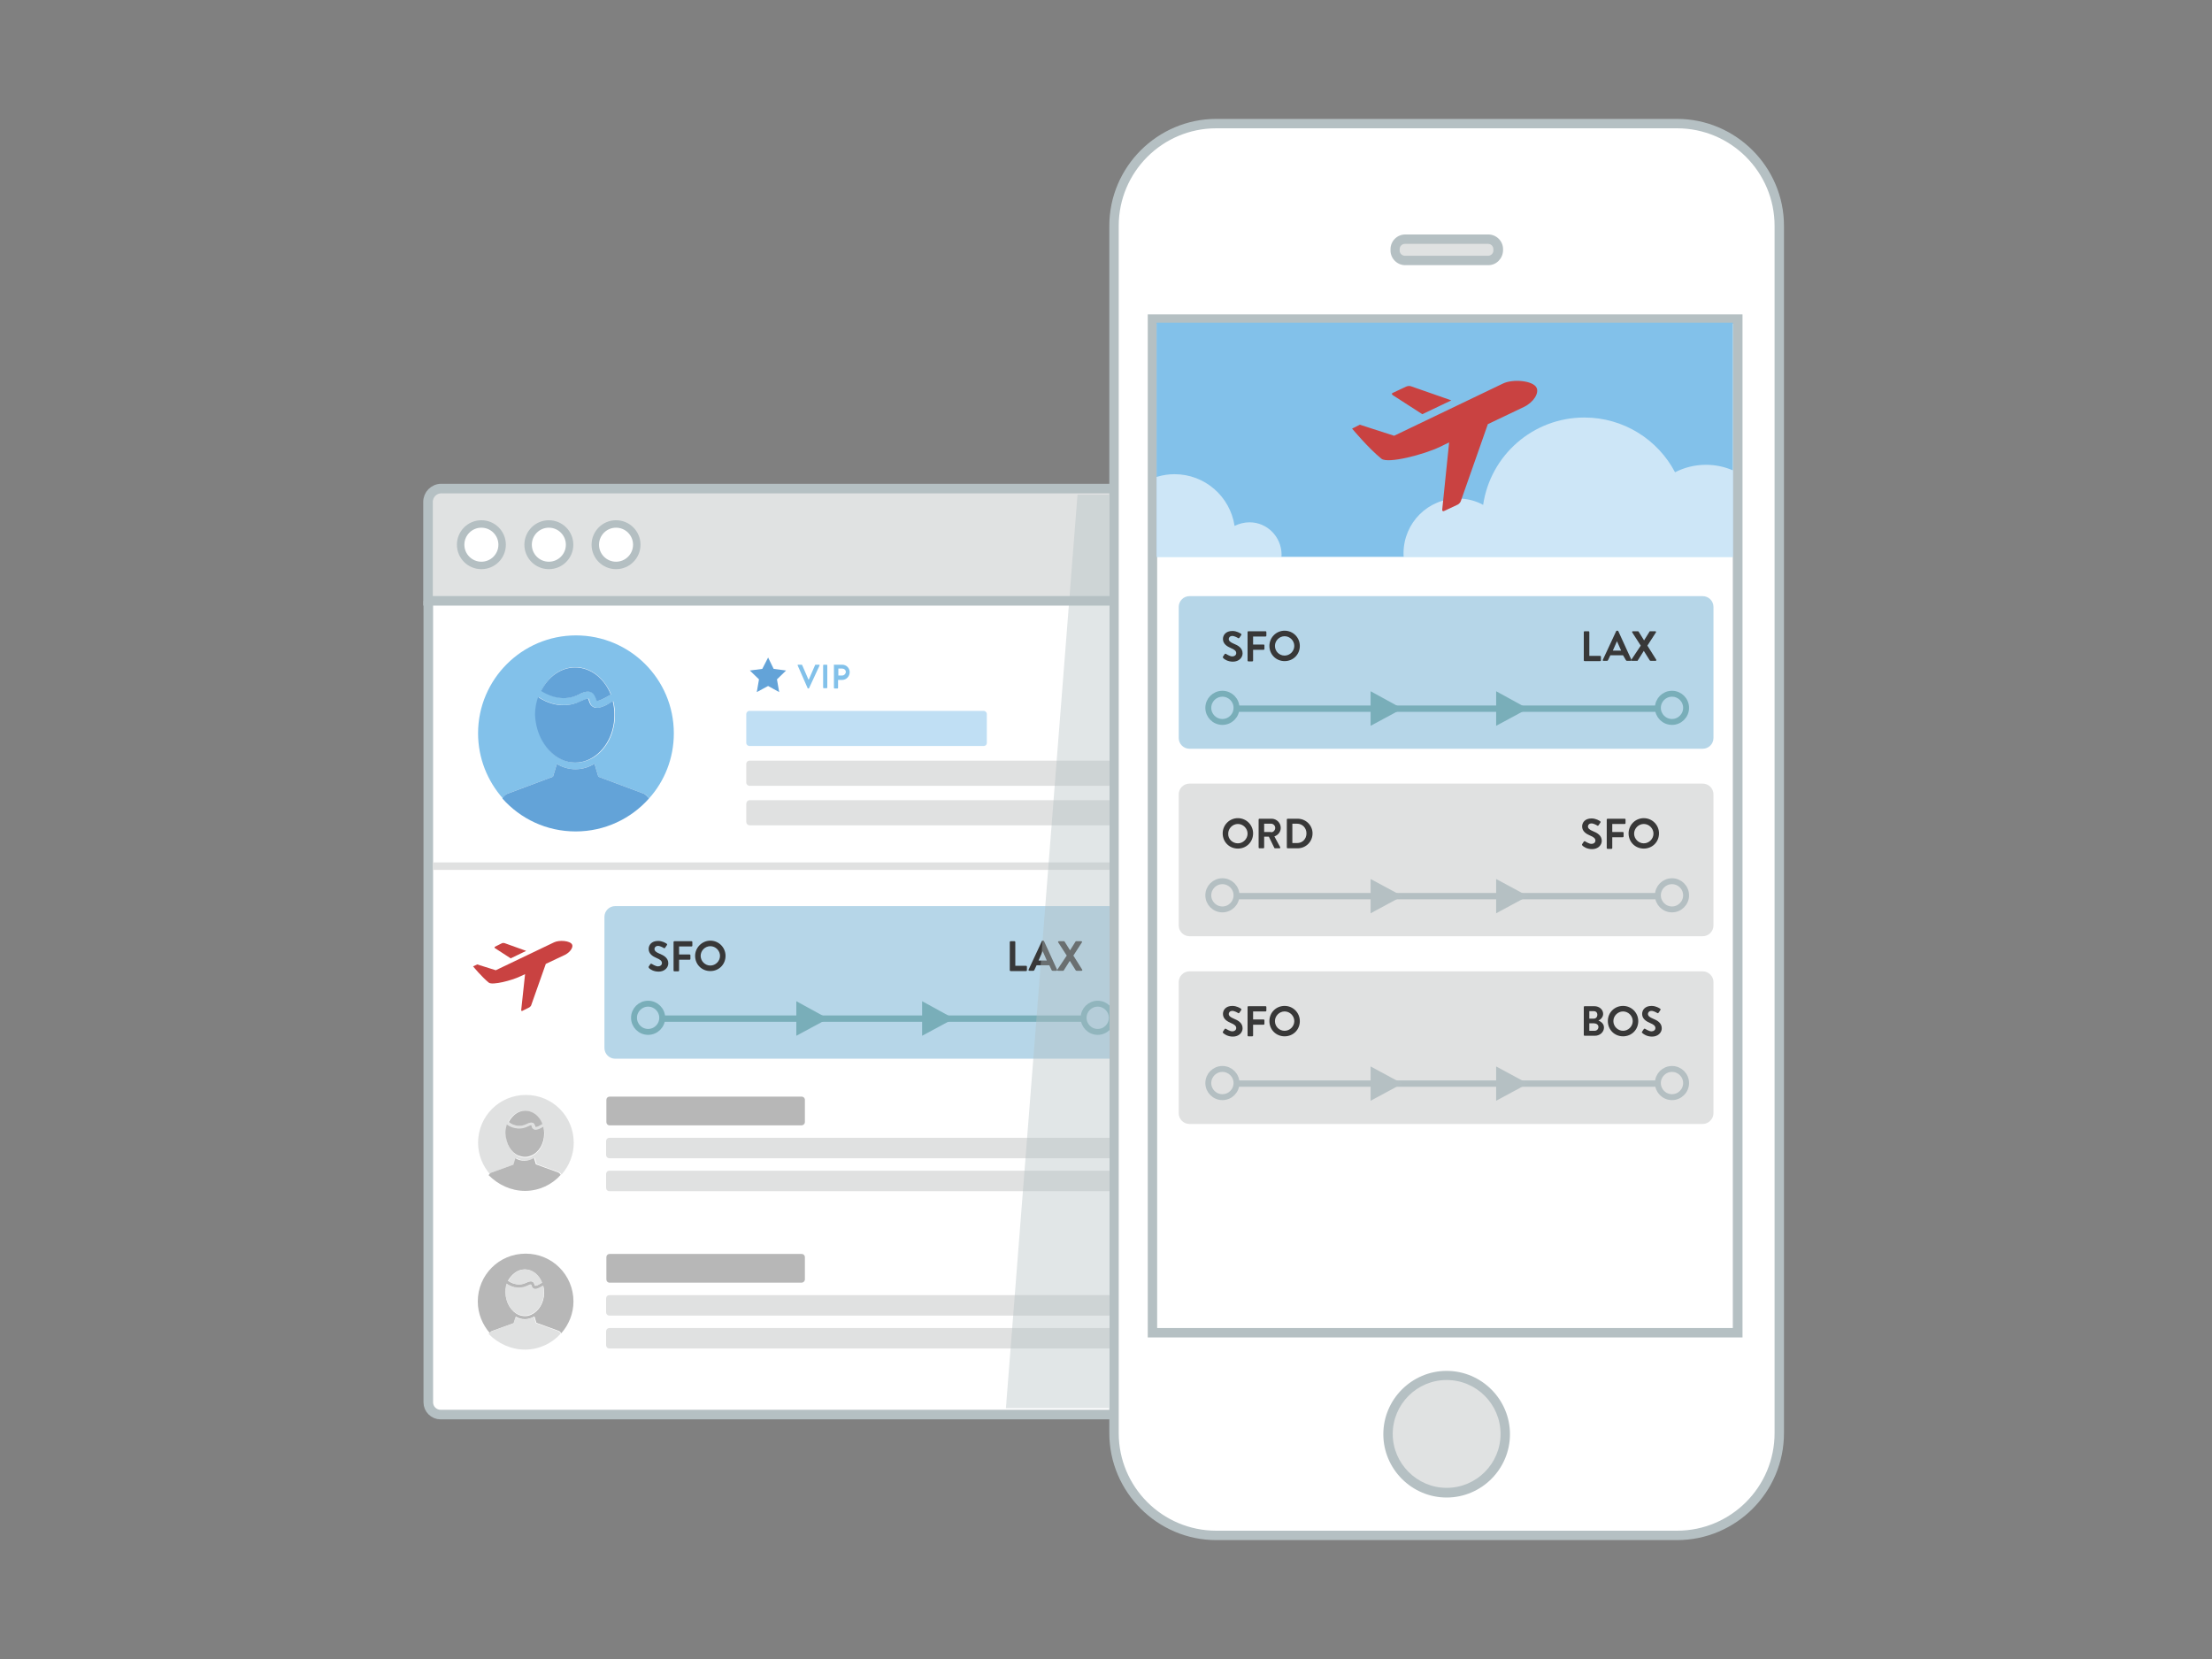 <?xml version="1.0" encoding="utf-8"?>
<!-- Generator: Adobe Illustrator 18.1.1, SVG Export Plug-In . SVG Version: 6.00 Build 0)  -->
<svg version="1.0" id="Layer_1" xmlns="http://www.w3.org/2000/svg" xmlns:xlink="http://www.w3.org/1999/xlink" x="0px" y="0px"
	 viewBox="0 0 800 600" enable-background="new 0 0 800 600" xml:space="preserve">
<rect x="0" y="0" width="800" height="600" fill="#808080" stroke="none"/>
<g>
	<g>
		<g>
			<line fill="none" stroke="#B5C0C3" stroke-width="5.1" stroke-miterlimit="10" x1="280.1" y1="238" x2="283.5" y2="240.6"/>
			
				<line fill="none" stroke="#B5C0C3" stroke-width="5.1" stroke-miterlimit="10" stroke-dasharray="8.608,6.886" x1="288.9" y1="244.9" x2="346.9" y2="290.9"/>
			<line fill="none" stroke="#B5C0C3" stroke-width="5.1" stroke-miterlimit="10" x1="349.6" y1="293" x2="352.9" y2="295.7"/>
		</g>
	</g>
	<g>
		<g>
			<path fill="#FFFFFF" stroke="#B5C0C3" stroke-width="3.464" stroke-miterlimit="10" d="M583,217.3v289.9c0,2.4-2,4.4-4.4,4.4
				H159.3c-2.4,0-4.4-2-4.4-4.4V217.3"/>
			<path fill="#E0E2E2" stroke="#B5C0C3" stroke-width="3.464" stroke-miterlimit="10" d="M583,217.3H154.8v-35.8
				c0-2.6,2.1-4.8,4.8-4.8h418.6c2.6,0,4.8,2.1,4.8,4.8L583,217.3L583,217.3z"/>
			<g>
				
					<ellipse fill="#FFFFFF" stroke="#B4BFC2" stroke-width="2.696" stroke-miterlimit="10" cx="174.1" cy="197" rx="7.5" ry="7.5"/>
				
					<ellipse fill="#FFFFFF" stroke="#B4BFC2" stroke-width="2.696" stroke-miterlimit="10" cx="198.5" cy="197" rx="7.5" ry="7.5"/>
				
					<ellipse fill="#FFFFFF" stroke="#B4BFC2" stroke-width="2.696" stroke-miterlimit="10" cx="222.8" cy="197" rx="7.5" ry="7.5"/>
			</g>
			<g>
				<path fill="#B7B7B7" d="M289.9,407h-69.4c-0.7,0-1.2-0.5-1.2-1.2v-8c0-0.7,0.5-1.2,1.2-1.2h69.4c0.7,0,1.2,0.5,1.2,1.2v8
					C291.1,406.5,290.5,407,289.9,407z"/>
				<path fill="#E0E1E1" d="M559.2,418.9H220.4c-0.7,0-1.2-0.5-1.2-1.2v-5c0-0.7,0.5-1.2,1.2-1.2h338.8c0.7,0,1.2,0.5,1.2,1.2v5
					C560.4,418.4,559.9,418.9,559.2,418.9z"/>
				<path fill="#E0E1E1" d="M559.2,430.8H220.4c-0.7,0-1.2-0.5-1.2-1.2v-5c0-0.7,0.5-1.2,1.2-1.2h338.8c0.7,0,1.2,0.5,1.2,1.2v5
					C560.4,430.3,559.9,430.8,559.2,430.8z"/>
				<g>
					<path fill="#E0E1E1" d="M178,424l8-2.9l0.7-2.3c1,0.6,2.1,0.9,3.3,0.9s2.3-0.4,3.4-1l0.7,2.3l8,2.9c0,0,0.5,0.1,1,0.9
						c2.7-3.1,4.4-7.1,4.4-11.5c0-9.6-7.7-17.3-17.3-17.3s-17.3,7.7-17.3,17.3c0,4.4,1.7,8.4,4.4,11.5C177.5,424.1,178,424,178,424z
						 M189.9,401.7c2.8,0,5.1,2,6.2,4.8c-2,1.3-2.5,1.1-2.5,1.1c-0.1-0.1-0.1-0.2-0.2-0.4c-0.1-0.4-0.3-0.9-0.8-1.1
						c-0.5-0.2-1.2-0.1-2.2,0.4c-3.2,1.5-5.9-0.2-6.6-0.7C185.1,403.3,187.3,401.7,189.9,401.7z M183.4,407c1.1,0.8,4.1,2.3,7.6,0.7
						c0.7-0.3,1-0.4,1.1-0.4c0.1,0,0.1,0,0.1,0c0.1,0.1,0.1,0.2,0.2,0.4c0.1,0.4,0.3,0.9,0.9,1.1c0.2,0.1,0.3,0.1,0.5,0.1
						c0.7,0,1.5-0.4,2.8-1.1c0.2,0.8,0.3,1.6,0.3,2.4c0,3.7-2,6.8-4.7,8c-0.7,0.3-1.4,0.5-2.2,0.5c-0.8,0-1.7-0.2-2.4-0.5
						c-2.6-1.2-4.6-4.3-4.6-7.9C183,409,183.1,407.9,183.4,407z"/>
					<g>
						<path fill="#B7B7B7" d="M189.9,430.7c5.1,0,9.8-2.3,12.9-5.8c-0.5-0.8-1-0.9-1-0.9l-8-2.9l-0.7-2.3c-1.1,0.6-2.2,1-3.4,1
							s-2.3-0.3-3.3-0.9l-0.7,2.3l-8,2.9c0,0-0.5,0.2-1,0.9C180.2,428.5,184.8,430.7,189.9,430.7z"/>
						<path fill="#B7B7B7" d="M187.5,417.9c0.8,0.3,1.6,0.5,2.4,0.5c0.8,0,1.5-0.2,2.2-0.5c2.8-1.1,4.7-4.3,4.7-8
							c0-0.8-0.1-1.7-0.3-2.4c-1.3,0.8-2.2,1.1-2.8,1.1c-0.2,0-0.3,0-0.5-0.1c-0.6-0.2-0.8-0.8-0.9-1.1c0-0.2-0.1-0.3-0.2-0.4
							c0,0,0,0-0.1,0c-0.2,0-0.5,0.1-1.1,0.4c-3.5,1.7-6.5,0.1-7.6-0.7c-0.3,1-0.5,2-0.5,3.1C183,413.7,184.8,416.8,187.5,417.9z"/>
						<path fill="#B7B7B7" d="M190.5,406.5c1-0.5,1.7-0.6,2.2-0.4c0.5,0.2,0.7,0.8,0.8,1.1c0,0.2,0.1,0.3,0.2,0.4
							c0,0,0.5,0.2,2.5-1.1c-1.1-2.9-3.5-4.8-6.2-4.8c-2.6,0-4.7,1.7-6,4.1C184.6,406.4,187.4,408.1,190.5,406.5z"/>
					</g>
				</g>
			</g>
			<g>
				<g>
					<g>
						<g>
							<path fill="#82C1EA" d="M183.7,287l16.3-6.1l1.4-4.6c2,1.2,4.3,1.9,6.7,1.9c2.5,0,4.9-0.8,6.9-2l1.4,4.7l16.3,6.1
								c0,0,1,0.2,2,1.8c5.6-6.2,9-14.5,9-23.6c0-19.6-15.9-35.4-35.4-35.4s-35.4,15.9-35.4,35.4c0,9,3.4,17.3,9,23.6
								C182.7,287.2,183.7,287,183.7,287z M208.1,241.3c5.6,0,10.5,4,12.9,9.8c-4.1,2.6-5,2.3-5.1,2.3c-0.1-0.1-0.2-0.5-0.3-0.8
								c-0.2-0.8-0.5-1.8-1.7-2.3c-1.1-0.5-2.5-0.2-4.5,0.8c-6.5,3.2-12-0.4-13.5-1.4C198.3,244.7,202.8,241.3,208.1,241.3z
								 M194.8,252.1c2.3,1.6,8.5,4.8,15.6,1.4c1.4-0.7,2-0.8,2.3-0.8c0.2,0,0.2,0,0.2,0c0.1,0.1,0.2,0.5,0.3,0.8
								c0.2,0.8,0.6,1.9,1.8,2.3c0.3,0.1,0.6,0.2,1,0.2c1.3,0,3.1-0.8,5.8-2.4c0.4,1.6,0.6,3.2,0.6,5c0,7.6-4.1,14.1-9.7,16.3
								c-1.4,0.6-2.9,0.9-4.5,0.9c-1.7,0-3.4-0.4-4.9-1.1c-5.4-2.4-9.3-8.7-9.3-16.2C193.8,256.2,194.2,254.1,194.8,252.1z"/>
						</g>
					</g>
					<g>
						<path fill="#63A3D8" d="M208.2,300.7c10.5,0,20-4.6,26.5-11.9c-1.1-1.6-2-1.8-2-1.8l-16.3-6.1l-1.4-4.7c-2.1,1.3-4.4,2-6.9,2
							c-2.4,0-4.7-0.7-6.7-1.9l-1.4,4.6l-16.3,6.1c0,0-1,0.2-2,1.8C188.2,296.1,197.6,300.7,208.2,300.7z"/>
					</g>
					<g>
						<path fill="#63A3D8" d="M203.1,274.7c1.5,0.7,3.2,1.1,4.9,1.1c1.6,0,3.1-0.3,4.5-0.9c5.6-2.3,9.7-8.7,9.7-16.3
							c0-1.7-0.2-3.4-0.6-5c-2.6,1.7-4.4,2.4-5.8,2.4c-0.4,0-0.7-0.1-1-0.2c-1.2-0.5-1.6-1.6-1.8-2.3c-0.1-0.2-0.2-0.7-0.3-0.8
							c0,0,0,0-0.2,0c-0.2,0-0.9,0.1-2.3,0.8c-7.1,3.5-13.2,0.2-15.6-1.4c-0.7,2-1.1,4.1-1.1,6.4
							C193.8,265.9,197.7,272.2,203.1,274.7z"/>
					</g>
					<g>
						<path fill="#63A3D8" d="M209.3,251.2c2.1-1.1,3.5-1.3,4.5-0.8c1.1,0.5,1.4,1.6,1.7,2.3c0.1,0.2,0.2,0.6,0.3,0.8
							c0.1,0,1,0.2,5.1-2.3c-2.3-5.8-7.2-9.8-12.9-9.8c-5.2,0-9.8,3.4-12.3,8.5C197.2,250.8,202.9,254.4,209.3,251.2z"/>
					</g>
				</g>
			</g>
			<g>
				<g>
					<path fill="#B7B7B7" d="M289.9,463.9h-69.4c-0.7,0-1.2-0.5-1.2-1.2v-8c0-0.7,0.5-1.2,1.2-1.2h69.4c0.7,0,1.2,0.5,1.2,1.2v8
						C291.1,463.4,290.5,463.9,289.9,463.9z"/>
					<path fill="#E0E1E1" d="M559.2,475.8H220.4c-0.7,0-1.2-0.5-1.2-1.2v-5c0-0.7,0.5-1.2,1.2-1.2h338.8c0.7,0,1.2,0.5,1.2,1.2v5
						C560.4,475.2,559.9,475.8,559.2,475.8z"/>
					<path fill="#E0E1E1" d="M559.2,487.7H220.4c-0.7,0-1.2-0.5-1.2-1.2v-5c0-0.7,0.5-1.2,1.2-1.2h338.8c0.7,0,1.2,0.5,1.2,1.2v5
						C560.4,487.1,559.9,487.7,559.2,487.7z"/>
				</g>
				<g>
					<g>
						<g>
							<g>
								<path fill="#B7B7B7" d="M177.9,481.4l8-2.9l0.7-2.3c1,0.6,2.1,0.9,3.3,0.9s2.3-0.4,3.4-1l0.7,2.3l8,2.9c0,0,0.5,0.1,1,0.9
									c2.7-3.1,4.4-7.1,4.4-11.5c0-9.6-7.7-17.3-17.3-17.3s-17.3,7.7-17.3,17.3c0,4.4,1.7,8.4,4.4,11.5
									C177.5,481.5,177.9,481.4,177.9,481.4z M189.8,459.1c2.8,0,5.1,2,6.2,4.8c-2,1.3-2.5,1.1-2.5,1.1c-0.1-0.1-0.1-0.2-0.2-0.4
									c-0.1-0.4-0.3-0.9-0.8-1.1c-0.5-0.2-1.2-0.1-2.2,0.4c-3.2,1.5-5.9-0.2-6.6-0.7C185.1,460.8,187.2,459.1,189.8,459.1z
									 M183.3,464.4c1.1,0.8,4.1,2.3,7.6,0.7c0.7-0.3,1-0.4,1.1-0.4c0.1,0,0.1,0,0.1,0c0.1,0.1,0.1,0.2,0.2,0.4
									c0.1,0.4,0.3,0.9,0.9,1.1c0.2,0.1,0.3,0.1,0.5,0.1c0.7,0,1.5-0.4,2.8-1.2c0.2,0.8,0.3,1.6,0.3,2.4c0,3.7-2,6.8-4.7,8
									c-0.7,0.3-1.4,0.5-2.2,0.5c-0.8,0-1.7-0.2-2.4-0.5c-2.6-1.2-4.6-4.3-4.6-7.9C182.9,466.4,183,465.3,183.3,464.4z"/>
							</g>
						</g>
						<g>
							<path fill="#E0E1E1" d="M189.9,488.1c5.1,0,9.8-2.3,12.9-5.8c-0.5-0.8-1-0.9-1-0.9l-8-2.9l-0.7-2.3c-1.1,0.6-2.2,1-3.4,1
								s-2.3-0.3-3.3-0.9l-0.7,2.3l-8,2.9c0,0-0.5,0.2-1,0.9C180.1,485.9,184.8,488.1,189.9,488.1z"/>
						</g>
						<g>
							<path fill="#E0E1E1" d="M187.4,475.3c0.8,0.3,1.6,0.5,2.4,0.5c0.8,0,1.5-0.2,2.2-0.5c2.8-1.1,4.7-4.3,4.7-8
								c0-0.8-0.1-1.7-0.3-2.4c-1.3,0.8-2.2,1.2-2.8,1.2c-0.2,0-0.3,0-0.5-0.1c-0.6-0.2-0.8-0.8-0.9-1.1c0-0.2-0.1-0.3-0.2-0.4
								c0,0,0,0-0.1,0c-0.2,0-0.5,0.1-1.1,0.4c-3.5,1.7-6.5,0.1-7.6-0.7c-0.3,1-0.5,2-0.5,3.1C182.9,471.1,184.8,474.2,187.4,475.3z
								"/>
						</g>
						<g>
							<path fill="#E0E1E1" d="M190.4,463.9c1-0.5,1.7-0.6,2.2-0.4c0.5,0.2,0.7,0.8,0.8,1.1c0,0.2,0.1,0.3,0.2,0.4
								c0,0,0.5,0.2,2.5-1.1c-1.1-2.9-3.5-4.8-6.2-4.8c-2.6,0-4.7,1.7-6,4.1C184.5,463.8,187.3,465.5,190.4,463.9z"/>
						</g>
					</g>
				</g>
			</g>
			<g>
				<g>
					<path fill="#C94241" d="M204.4,345.3l-7,3.3l-5.3,15c-0.1,0.3-0.4,0.5-0.6,0.7l-2.6,1.3c-0.2,0.1-0.4,0-0.4-0.3l1.4-13
						l-1.7,0.8c-3.1,1.5-10.1,3.3-11.4,2.3c-2.6-2.1-5.7-5.9-5.7-5.9s0.6-0.3,1.5-0.7l6.7,2.1l21.1-10.1c1.9-0.9,5.8-0.6,6.5,0.8
						C207.4,342.5,206.3,344.3,204.4,345.3z M179,342.9l5.7,3.7l5.6-2.7l-7.8-2.8c-0.3-0.1-0.7-0.1-0.9,0l-2.6,1.3
						C178.8,342.6,178.8,342.8,179,342.9z"/>
				</g>
				<g>
					<path fill="#B6D6E8" d="M408.1,382.9H222.5c-2.1,0-3.9-1.7-3.9-3.9v-47.4c0-2.1,1.7-3.9,3.9-3.9h185.6c2.1,0,3.9,1.7,3.9,3.9
						V379C412,381.2,410.3,382.9,408.1,382.9z"/>
					<g>
						<path fill="#383838" d="M234.6,349.6l0.6-0.9c0.1-0.2,0.4-0.2,0.5-0.1c0.1,0,1.3,0.9,2.3,0.9c0.8,0,1.4-0.5,1.4-1.2
							c0-0.8-0.7-1.3-1.9-1.8c-1.4-0.6-2.9-1.5-2.9-3.3c0-1.4,1-2.9,3.4-2.9c1.6,0,2.8,0.8,3.1,1c0.2,0.1,0.2,0.4,0.1,0.5l-0.6,0.9
							c-0.1,0.2-0.4,0.3-0.5,0.2c-0.1-0.1-1.3-0.8-2.1-0.8c-0.9,0-1.3,0.6-1.3,1.1c0,0.7,0.6,1.2,1.8,1.7c1.5,0.6,3.2,1.5,3.2,3.5
							c0,1.6-1.4,3-3.5,3c-1.9,0-3.1-0.9-3.4-1.2C234.6,349.9,234.5,349.8,234.6,349.6z"/>
						<path fill="#383838" d="M243.6,340.7c0-0.2,0.1-0.3,0.3-0.3h6.2c0.2,0,0.3,0.1,0.3,0.3v1.3c0,0.2-0.1,0.3-0.3,0.3h-4.5v2.9
							h3.8c0.2,0,0.3,0.1,0.3,0.3v1.3c0,0.2-0.1,0.3-0.3,0.3h-3.8v3.9c0,0.2-0.1,0.3-0.3,0.3h-1.4c-0.2,0-0.3-0.1-0.3-0.3V340.7z"/>
						<path fill="#383838" d="M256.9,340.2c3.1,0,5.5,2.5,5.5,5.5c0,3.1-2.4,5.5-5.5,5.5c-3.1,0-5.5-2.4-5.5-5.5
							C251.4,342.7,253.9,340.2,256.9,340.2z M256.9,349.2c1.9,0,3.5-1.6,3.5-3.5s-1.6-3.5-3.5-3.5c-1.9,0-3.5,1.6-3.5,3.5
							S255,349.2,256.9,349.2z"/>
					</g>
					<g>
						<path fill="#383838" d="M365.2,340.7c0-0.2,0.1-0.3,0.3-0.3h1.4c0.2,0,0.3,0.1,0.3,0.3v8.6h3.9c0.2,0,0.3,0.1,0.3,0.3v1.3
							c0,0.2-0.1,0.3-0.3,0.3h-5.6c-0.2,0-0.3-0.1-0.3-0.3V340.7z"/>
						<path fill="#383838" d="M372,350.7l4.8-10.3c0-0.1,0.1-0.2,0.3-0.2h0.2c0.2,0,0.2,0.1,0.3,0.2l4.7,10.3c0.1,0.2,0,0.4-0.3,0.4
							h-1.3c-0.2,0-0.3-0.1-0.4-0.3l-0.8-1.7h-4.6l-0.8,1.7c-0.1,0.2-0.2,0.3-0.4,0.3h-1.3C372,351.1,371.9,350.9,372,350.7z
							 M378.6,347.4l-1.5-3.4h0l-1.5,3.4H378.6z"/>
						<path fill="#383838" d="M385.8,345.6l-3.1-4.8c-0.1-0.2,0-0.4,0.3-0.4h1.8c0.1,0,0.2,0.1,0.2,0.1l2,3.2h0l2-3.2
							c0-0.1,0.1-0.1,0.2-0.1h1.8c0.3,0,0.4,0.2,0.3,0.4l-3.1,4.8l3.2,5.1c0.1,0.2,0,0.4-0.3,0.4h-1.7c-0.1,0-0.2-0.1-0.3-0.1
							l-2.2-3.5h0l-2.2,3.5c0,0.1-0.1,0.1-0.3,0.1h-1.7c-0.3,0-0.4-0.2-0.3-0.4L385.8,345.6z"/>
					</g>
					<g>
						
							<line fill="none" stroke="#79AEB9" stroke-width="2.287" stroke-miterlimit="10" x1="233.9" y1="368.4" x2="402.1" y2="368.4"/>
						<polygon fill="#79AEB9" points="288,362.1 299.5,368.4 288,374.6 						"/>
						<polygon fill="#79AEB9" points="333.5,362.1 345,368.4 333.5,374.6 						"/>
						<circle fill="#B6D6E7" stroke="#79AEB9" stroke-width="2.14" stroke-miterlimit="10" cx="234.4" cy="368.1" r="5.1"/>
						<circle fill="#B6D6E7" stroke="#79AEB9" stroke-width="2.14" stroke-miterlimit="10" cx="397" cy="368.1" r="5.1"/>
					</g>
				</g>
			</g>
			<rect x="156.6" y="311.9" fill="#E0E1E1" width="424.7" height="2.7"/>
			<g>
				<path fill="#E0E1E1" d="M559.6,264h-53.3c-0.5,0-0.8-0.4-0.8-0.8v-4.3c0-0.5,0.4-0.8,0.8-0.8h53.3c0.5,0,0.8,0.4,0.8,0.8v4.3
					C560.4,263.6,560.1,264,559.6,264z"/>
				<path fill="#E0E1E1" d="M559.6,254.2h-53.3c-0.5,0-0.8-0.4-0.8-0.8v-4.3c0-0.5,0.4-0.8,0.8-0.8h53.3c0.5,0,0.8,0.4,0.8,0.8v4.3
					C560.4,253.8,560.1,254.2,559.6,254.2z"/>
				<path fill="#E0E1E1" d="M559.6,273.6h-53.3c-0.5,0-0.8-0.4-0.8-0.8v-4.3c0-0.5,0.4-0.8,0.8-0.8h53.3c0.5,0,0.8,0.4,0.8,0.8v4.3
					C560.4,273.3,560.1,273.6,559.6,273.6z"/>
			</g>
			<g>
				<path opacity="0.5" fill="#82C1EA" d="M355.8,269.8H271c-0.5,0-1.1-0.5-1.1-1.1v-10.5c0-0.5,0.5-1.1,1.1-1.1h84.8
					c0.5,0,1.1,0.5,1.1,1.1v10.5C356.9,269.3,356.4,269.8,355.8,269.8z"/>
				<path fill="#E0E1E1" d="M448.5,284.2H271c-0.5,0-1.1-0.5-1.1-1.1v-6.9c0-0.5,0.5-1.1,1.1-1.1h177.5c0.5,0,1.1,0.5,1.1,1.1v6.9
					C449.5,283.7,449.1,284.2,448.5,284.2z"/>
				<path fill="#E0E1E1" d="M448.3,298.5H271.2c-0.7,0-1.3-0.5-1.3-1.3v-6.5c0-0.7,0.5-1.3,1.3-1.3h177c0.7,0,1.3,0.5,1.3,1.3v6.5
					C449.5,298,449,298.5,448.3,298.5z"/>
			</g>
			<g>
				<polygon fill="#63A3D8" points="277.8,237.8 279.8,241.9 284.3,242.5 281,245.7 281.8,250.3 277.8,248.1 273.7,250.3 
					274.5,245.7 271.2,242.5 275.7,241.9 				"/>
				<g>
					<path fill="#82C1EA" d="M288.5,240.7c-0.1-0.2,0-0.3,0.2-0.3h1.2c0.1,0,0.2,0.1,0.2,0.1l2.3,5.3h0.1l2.3-5.3
						c0-0.1,0.1-0.1,0.2-0.1h1.2c0.2,0,0.3,0.2,0.2,0.3l-3.8,8.2c0,0.1-0.1,0.1-0.2,0.1h-0.1c-0.1,0-0.2-0.1-0.2-0.1L288.5,240.7z"
						/>
					<path fill="#82C1EA" d="M297.7,240.6c0-0.1,0.1-0.2,0.2-0.2h1.1c0.1,0,0.2,0.1,0.2,0.2v8.1c0,0.1-0.1,0.2-0.2,0.2h-1.1
						c-0.1,0-0.2-0.1-0.2-0.2V240.6z"/>
					<path fill="#82C1EA" d="M301.5,240.6c0-0.1,0.1-0.2,0.2-0.2h2.9c1.5,0,2.7,1.2,2.7,2.7c0,1.5-1.2,2.8-2.7,2.8h-1.5v2.9
						c0,0.1-0.1,0.2-0.2,0.2h-1.1c-0.1,0-0.2-0.1-0.2-0.2V240.6z M304.6,244.3c0.7,0,1.3-0.6,1.3-1.3c0-0.7-0.6-1.2-1.3-1.2h-1.4
						v2.5H304.6z"/>
				</g>
			</g>
		</g>
	</g>
	<g>
		<g>
			<path fill="#FFFFFF" d="M606.5,555.3H439.9c-20.4,0-37-16.6-37-37V81.7c0-20.4,16.6-37,37-37h166.6c20.4,0,37,16.6,37,37v436.6
				C643.5,538.8,626.9,555.3,606.5,555.3z"/>
			<path fill="#B5C0C3" d="M606.5,557H439.9c-21.3,0-38.7-17.4-38.7-38.7V81.7c0-21.3,17.4-38.7,38.7-38.7h166.6
				c21.3,0,38.7,17.4,38.7,38.7v436.6C645.2,539.7,627.8,557,606.5,557z M439.9,46.4c-19.5,0-35.3,15.8-35.3,35.3v436.6
				c0,19.5,15.8,35.3,35.3,35.3h166.6c19.5,0,35.3-15.8,35.3-35.3V81.7c0-19.5-15.8-35.3-35.3-35.3H439.9z"/>
		</g>
		<g>
			<circle fill="#E0E2E2" cx="523.2" cy="518.7" r="21.2"/>
			<path fill="#B5C0C3" d="M523.2,541.6c-12.6,0-22.9-10.3-22.9-22.9c0-12.6,10.3-22.9,22.9-22.9c12.6,0,22.9,10.3,22.9,22.9
				C546.1,531.3,535.8,541.6,523.2,541.6z M523.2,499.1c-10.8,0-19.5,8.8-19.5,19.5s8.8,19.5,19.5,19.5c10.8,0,19.5-8.8,19.5-19.5
				S534,499.1,523.2,499.1z"/>
		</g>
		<g>
			<rect x="416.8" y="115.4" fill="#FFFFFF" width="211.6" height="366.6"/>
			<path fill="#B5C0C3" d="M630.1,483.7H415.1v-370h215.1V483.7z M418.5,480.3h208.2V117.1H418.5V480.3z"/>
		</g>
		<g>
			<path fill="#E0E2E2" d="M538.3,94.2h-30.1c-2,0-3.6-1.6-3.6-3.6v-0.5c0-2,1.6-3.6,3.6-3.6h30.1c2,0,3.6,1.6,3.6,3.6v0.5
				C541.8,92.6,540.2,94.2,538.3,94.2z"/>
			<path fill="#B5C0C3" d="M538.3,95.9h-30.1c-2.9,0-5.3-2.4-5.3-5.3v-0.5c0-2.9,2.4-5.3,5.3-5.3h30.1c2.9,0,5.3,2.4,5.3,5.3v0.5
				C543.5,93.5,541.2,95.9,538.3,95.9z M508.1,88.2c-1,0-1.9,0.8-1.9,1.9v0.5c0,1,0.8,1.9,1.9,1.9h30.1c1,0,1.9-0.8,1.9-1.9v-0.5
				c0-1-0.8-1.9-1.9-1.9H508.1z"/>
		</g>
		<rect x="418.3" y="116.7" fill="#82C1EA" width="208.4" height="84.7"/>
		<g>
			<path fill="#B6D6E8" d="M615.8,270.8H430.2c-2.1,0-3.9-1.7-3.9-3.9v-47.4c0-2.1,1.7-3.9,3.9-3.9h185.6c2.1,0,3.9,1.7,3.9,3.9
				v47.4C619.7,269.1,617.9,270.8,615.8,270.8z"/>
			<g>
				<path fill="#383838" d="M442.3,237.5l0.6-0.9c0.1-0.2,0.4-0.2,0.5-0.1c0.1,0,1.3,0.9,2.3,0.9c0.8,0,1.4-0.5,1.4-1.2
					c0-0.8-0.7-1.3-1.9-1.8c-1.4-0.6-2.9-1.5-2.9-3.3c0-1.4,1-2.9,3.4-2.9c1.6,0,2.8,0.8,3.1,1c0.2,0.1,0.2,0.4,0.1,0.5l-0.6,0.9
					c-0.1,0.2-0.4,0.3-0.5,0.2c-0.1-0.1-1.3-0.8-2.1-0.8c-0.9,0-1.3,0.6-1.3,1.1c0,0.7,0.6,1.2,1.8,1.7c1.5,0.6,3.2,1.5,3.2,3.5
					c0,1.6-1.4,3-3.5,3c-1.9,0-3.1-0.9-3.4-1.2C442.2,237.8,442.2,237.7,442.3,237.5z"/>
				<path fill="#383838" d="M451.2,228.6c0-0.2,0.1-0.3,0.3-0.3h6.2c0.2,0,0.3,0.1,0.3,0.3v1.3c0,0.2-0.1,0.3-0.3,0.3h-4.5v2.9h3.8
					c0.2,0,0.3,0.1,0.3,0.3v1.3c0,0.2-0.1,0.3-0.3,0.3h-3.8v3.9c0,0.2-0.1,0.3-0.3,0.3h-1.4c-0.2,0-0.3-0.1-0.3-0.3V228.6z"/>
				<path fill="#383838" d="M464.6,228.1c3.1,0,5.5,2.5,5.5,5.5c0,3.1-2.4,5.5-5.5,5.5c-3.1,0-5.5-2.4-5.5-5.5
					C459.1,230.6,461.5,228.1,464.6,228.1z M464.6,237.1c1.9,0,3.5-1.6,3.5-3.5s-1.6-3.5-3.5-3.5c-1.9,0-3.5,1.6-3.5,3.5
					S462.6,237.1,464.6,237.1z"/>
			</g>
			<g>
				<path fill="#383838" d="M572.8,228.6c0-0.2,0.1-0.3,0.3-0.3h1.4c0.2,0,0.3,0.1,0.3,0.3v8.6h3.9c0.2,0,0.3,0.1,0.3,0.3v1.3
					c0,0.2-0.1,0.3-0.3,0.3h-5.6c-0.2,0-0.3-0.1-0.3-0.3V228.6z"/>
				<path fill="#383838" d="M579.7,238.6l4.8-10.3c0-0.1,0.1-0.2,0.3-0.2h0.2c0.2,0,0.2,0.1,0.3,0.2l4.7,10.3c0.1,0.2,0,0.4-0.3,0.4
					h-1.3c-0.2,0-0.3-0.1-0.4-0.3L587,237h-4.6l-0.8,1.7c-0.1,0.2-0.2,0.3-0.4,0.3h-1.3C579.7,239,579.6,238.8,579.7,238.6z
					 M586.3,235.3l-1.5-3.4h0l-1.5,3.4H586.3z"/>
				<path fill="#383838" d="M593.4,233.5l-3.1-4.8c-0.1-0.2,0-0.4,0.3-0.4h1.8c0.1,0,0.2,0.1,0.2,0.1l2,3.2h0l2-3.2
					c0-0.1,0.1-0.1,0.2-0.1h1.8c0.3,0,0.4,0.2,0.3,0.4l-3.1,4.8l3.2,5.1c0.1,0.2,0,0.4-0.3,0.4h-1.7c-0.1,0-0.2-0.1-0.3-0.1
					l-2.2-3.5h0l-2.2,3.5c0,0.1-0.1,0.1-0.3,0.1h-1.7c-0.3,0-0.4-0.2-0.3-0.4L593.4,233.5z"/>
			</g>
			<g>
				
					<line fill="none" stroke="#79AEB9" stroke-width="2.287" stroke-miterlimit="10" x1="441.5" y1="256.3" x2="609.8" y2="256.3"/>
				<polygon fill="#79AEB9" points="495.7,250 507.2,256.3 495.7,262.5 				"/>
				<polygon fill="#79AEB9" points="541.1,250 552.6,256.3 541.1,262.5 				"/>
				<circle fill="#B6D6E7" stroke="#79AEB9" stroke-width="2.14" stroke-miterlimit="10" cx="442.1" cy="256" r="5.1"/>
				<circle fill="#B6D6E7" stroke="#79AEB9" stroke-width="2.14" stroke-miterlimit="10" cx="604.7" cy="256" r="5.1"/>
			</g>
		</g>
		<g>
			<path fill="#E0E1E1" d="M615.8,338.6H430.2c-2.1,0-3.9-1.7-3.9-3.9v-47.4c0-2.1,1.7-3.9,3.9-3.9h185.6c2.1,0,3.9,1.7,3.9,3.9
				v47.4C619.7,336.9,617.9,338.6,615.8,338.6z"/>
			<g>
				<path fill="#383838" d="M447.7,295.9c3.1,0,5.5,2.5,5.5,5.5c0,3.1-2.4,5.5-5.5,5.5s-5.5-2.4-5.5-5.5
					C442.2,298.4,444.6,295.9,447.7,295.9z M447.7,305c1.9,0,3.5-1.6,3.5-3.5c0-1.9-1.6-3.5-3.5-3.5s-3.5,1.6-3.5,3.5
					C444.1,303.4,445.7,305,447.7,305z"/>
				<path fill="#383838" d="M455.2,296.4c0-0.2,0.1-0.3,0.3-0.3h4.4c1.8,0,3.3,1.5,3.3,3.3c0,1.4-0.9,2.6-2.3,3.1l2.1,3.9
					c0.1,0.2,0,0.4-0.3,0.4h-1.6c-0.1,0-0.2-0.1-0.2-0.1l-2-4.1h-1.7v3.9c0,0.2-0.1,0.3-0.3,0.3h-1.4c-0.2,0-0.3-0.1-0.3-0.3V296.4z
					 M459.7,301c0.8,0,1.5-0.7,1.5-1.6c0-0.8-0.7-1.5-1.5-1.5h-2.5v3H459.7z"/>
				<path fill="#383838" d="M465.4,296.4c0-0.2,0.1-0.3,0.3-0.3h3.6c3,0,5.4,2.4,5.4,5.3c0,3-2.4,5.4-5.4,5.4h-3.6
					c-0.2,0-0.3-0.1-0.3-0.3V296.4z M469.1,304.9c2,0,3.4-1.5,3.4-3.5c0-2-1.5-3.5-3.4-3.5h-1.7v7H469.1z"/>
			</g>
			<g>
				<path fill="#383838" d="M572.2,305.3l0.6-0.9c0.1-0.2,0.4-0.2,0.5-0.1c0.1,0,1.3,0.9,2.3,0.9c0.8,0,1.4-0.5,1.4-1.2
					c0-0.8-0.7-1.3-1.9-1.8c-1.4-0.6-2.9-1.5-2.9-3.3c0-1.4,1-2.9,3.4-2.9c1.6,0,2.8,0.8,3.1,1c0.2,0.1,0.2,0.4,0.1,0.5l-0.6,0.9
					c-0.1,0.2-0.4,0.3-0.5,0.2c-0.1-0.1-1.3-0.8-2.1-0.8c-0.9,0-1.3,0.6-1.3,1.1c0,0.7,0.6,1.2,1.8,1.7c1.5,0.6,3.2,1.5,3.2,3.5
					c0,1.6-1.4,3-3.5,3c-1.9,0-3.1-0.9-3.4-1.2C572.1,305.6,572.1,305.6,572.2,305.3z"/>
				<path fill="#383838" d="M581.1,296.4c0-0.2,0.1-0.3,0.3-0.3h6.2c0.2,0,0.3,0.1,0.3,0.3v1.3c0,0.2-0.1,0.3-0.3,0.3h-4.5v2.9h3.8
					c0.2,0,0.3,0.1,0.3,0.3v1.3c0,0.2-0.1,0.3-0.3,0.3h-3.8v3.9c0,0.2-0.1,0.3-0.3,0.3h-1.4c-0.2,0-0.3-0.1-0.3-0.3V296.4z"/>
				<path fill="#383838" d="M594.5,295.9c3.1,0,5.5,2.5,5.5,5.5c0,3.1-2.4,5.5-5.5,5.5s-5.5-2.4-5.5-5.5
					C589,298.4,591.4,295.9,594.5,295.9z M594.5,305c1.9,0,3.5-1.6,3.5-3.5c0-1.9-1.6-3.5-3.5-3.5s-3.5,1.6-3.5,3.5
					C591,303.4,592.6,305,594.5,305z"/>
			</g>
			<g>
				
					<line fill="none" stroke="#B4BFC2" stroke-width="2.287" stroke-miterlimit="10" x1="441.5" y1="324.1" x2="609.8" y2="324.1"/>
				<polygon fill="#B5C0C3" points="495.7,317.9 507.2,324.1 495.7,330.3 				"/>
				<polygon fill="#B5C0C3" points="541.1,317.9 552.6,324.1 541.1,330.3 				"/>
				<circle fill="#E0E1E1" stroke="#B4BFC2" stroke-width="2.14" stroke-miterlimit="10" cx="442.1" cy="323.8" r="5.1"/>
				<circle fill="#E0E1E1" stroke="#B4BFC2" stroke-width="2.14" stroke-miterlimit="10" cx="604.7" cy="323.8" r="5.1"/>
			</g>
		</g>
		<g>
			<path fill="#E0E1E1" d="M615.8,406.5H430.2c-2.1,0-3.9-1.7-3.9-3.9v-47.4c0-2.1,1.7-3.9,3.9-3.9h185.6c2.1,0,3.9,1.7,3.9,3.9
				v47.4C619.7,404.7,617.9,406.5,615.8,406.5z"/>
			<g>
				<path fill="#383838" d="M442.3,373.1l0.6-0.9c0.1-0.2,0.4-0.2,0.5-0.1c0.1,0,1.3,0.9,2.3,0.9c0.8,0,1.4-0.5,1.4-1.2
					c0-0.8-0.7-1.3-1.9-1.8c-1.4-0.6-2.9-1.5-2.9-3.3c0-1.4,1-2.9,3.4-2.9c1.6,0,2.8,0.8,3.1,1c0.2,0.1,0.2,0.4,0.1,0.5l-0.6,0.9
					c-0.1,0.2-0.4,0.3-0.5,0.2c-0.1-0.1-1.3-0.8-2.1-0.8c-0.9,0-1.3,0.6-1.3,1.1c0,0.7,0.6,1.2,1.8,1.7c1.5,0.6,3.2,1.5,3.2,3.5
					c0,1.6-1.4,3-3.5,3c-1.9,0-3.1-0.9-3.4-1.2C442.2,373.5,442.2,373.4,442.3,373.1z"/>
				<path fill="#383838" d="M451.2,364.2c0-0.2,0.1-0.3,0.3-0.3h6.2c0.2,0,0.3,0.1,0.3,0.3v1.3c0,0.2-0.1,0.3-0.3,0.3h-4.5v2.9h3.8
					c0.2,0,0.3,0.1,0.3,0.3v1.3c0,0.2-0.1,0.3-0.3,0.3h-3.8v3.9c0,0.2-0.1,0.3-0.3,0.3h-1.4c-0.2,0-0.3-0.1-0.3-0.3V364.2z"/>
				<path fill="#383838" d="M464.6,363.8c3.1,0,5.5,2.5,5.5,5.5c0,3.1-2.4,5.5-5.5,5.5c-3.1,0-5.5-2.4-5.5-5.5
					C459.1,366.2,461.5,363.8,464.6,363.8z M464.6,372.8c1.9,0,3.5-1.6,3.5-3.5c0-1.9-1.6-3.5-3.5-3.5c-1.9,0-3.5,1.6-3.5,3.5
					C461.1,371.2,462.6,372.8,464.6,372.8z"/>
			</g>
			<g>
				<path fill="#383838" d="M572.8,364.2c0-0.2,0.1-0.3,0.3-0.3h3.5c1.8,0,3.2,1.2,3.2,2.8c0,1.2-1,2.1-1.7,2.4c0.8,0.3,2,1.1,2,2.5
					c0,1.7-1.5,3-3.3,3h-3.7c-0.2,0-0.3-0.1-0.3-0.3V364.2z M576.4,368.4c0.8,0,1.3-0.6,1.3-1.4c0-0.8-0.5-1.3-1.3-1.3h-1.6v2.7
					H576.4z M576.7,372.8c0.8,0,1.4-0.6,1.4-1.4c0-0.8-0.8-1.3-1.6-1.3h-1.7v2.7H576.7z"/>
				<path fill="#383838" d="M587,363.8c3.1,0,5.5,2.5,5.5,5.5c0,3.1-2.4,5.5-5.5,5.5s-5.5-2.4-5.5-5.5
					C581.5,366.2,583.9,363.8,587,363.8z M587,372.8c1.9,0,3.5-1.6,3.5-3.5c0-1.9-1.6-3.5-3.5-3.5s-3.5,1.6-3.5,3.5
					C583.5,371.2,585.1,372.8,587,372.8z"/>
				<path fill="#383838" d="M593.9,373.1l0.6-0.9c0.1-0.2,0.4-0.2,0.5-0.1c0.1,0,1.3,0.9,2.3,0.9c0.8,0,1.4-0.5,1.4-1.2
					c0-0.8-0.7-1.3-1.9-1.8c-1.4-0.6-2.9-1.5-2.9-3.3c0-1.4,1-2.9,3.4-2.9c1.6,0,2.8,0.8,3.1,1c0.2,0.1,0.2,0.4,0.1,0.5l-0.6,0.9
					c-0.1,0.2-0.4,0.3-0.5,0.2c-0.1-0.1-1.3-0.8-2.1-0.8c-0.9,0-1.3,0.6-1.3,1.1c0,0.7,0.6,1.2,1.8,1.7c1.5,0.6,3.2,1.5,3.2,3.5
					c0,1.6-1.4,3-3.5,3c-1.9,0-3.1-0.9-3.4-1.2C593.8,373.5,593.7,373.4,593.9,373.1z"/>
			</g>
			<g>
				
					<line fill="none" stroke="#B4BFC2" stroke-width="2.287" stroke-miterlimit="10" x1="441.5" y1="391.9" x2="609.8" y2="391.9"/>
				<polygon fill="#B5C0C3" points="495.7,385.7 507.2,391.9 495.7,398.1 				"/>
				<polygon fill="#B5C0C3" points="541.1,385.7 552.6,391.9 541.1,398.1 				"/>
				<circle fill="#E0E1E1" stroke="#B4BFC2" stroke-width="2.14" stroke-miterlimit="10" cx="442.1" cy="391.7" r="5.1"/>
				<circle fill="#E0E1E1" stroke="#B4BFC2" stroke-width="2.14" stroke-miterlimit="10" cx="604.7" cy="391.7" r="5.1"/>
			</g>
		</g>
		<g>
			<defs>
				<rect id="SVGID_1_" x="418.3" y="116.7" width="208.4" height="84.7"/>
			</defs>
			<clipPath id="SVGID_2_">
				<use xlink:href="#SVGID_1_"  overflow="visible"/>
			</clipPath>
			<g opacity="0.6" clip-path="url(#SVGID_2_)">
				<defs>
					<rect id="SVGID_3_" x="380.5" y="169" opacity="0.6" width="85.8" height="32.4"/>
				</defs>
				<clipPath id="SVGID_4_">
					<use xlink:href="#SVGID_3_"  overflow="visible"/>
				</clipPath>
				<path clip-path="url(#SVGID_4_)" fill="#FFFFFF" d="M451.9,188.9c-1.9,0-3.8,0.5-5.4,1.3c-1.6-10.6-10.7-18.7-21.7-18.7
					c-8.4,0-15.7,4.8-19.4,11.7c-2-1-4.2-1.6-6.6-1.6c-8,0-14.5,6.5-14.5,14.5c0,8,6.5,14.5,14.5,14.5c3.4,0,6.6-1.2,9.1-3.2
					c4,4.9,10.1,8,16.9,8c7.1,0,13.4-3.4,17.4-8.6c2.1,3.2,5.6,5.3,9.7,5.3c6.4,0,11.6-5.2,11.6-11.6
					C463.4,194.1,458.3,188.9,451.9,188.9z"/>
			</g>
			<g opacity="0.6" clip-path="url(#SVGID_2_)">
				<defs>
					<rect id="SVGID_5_" x="502.8" y="146.6" opacity="0.6" width="145.1" height="54.9"/>
				</defs>
				<clipPath id="SVGID_6_">
					<use xlink:href="#SVGID_5_"  overflow="visible"/>
				</clipPath>
				<path clip-path="url(#SVGID_6_)" fill="#FFFFFF" d="M527.3,180.3c3.3,0,6.4,0.8,9.1,2.3c2.6-17.9,18-31.6,36.6-31.6
					c14.2,0,26.6,8,32.8,19.8c3.3-1.7,7.1-2.7,11.2-2.7c13.5,0,24.5,11,24.5,24.5c0,13.5-11,24.5-24.5,24.5c-5.8,0-11.2-2-15.4-5.4
					c-6.8,8.2-17.1,13.5-28.6,13.5c-12,0-22.6-5.7-29.4-14.5c-3.5,5.3-9.5,8.9-16.4,8.9c-10.8,0-19.6-8.8-19.6-19.6
					C507.7,189,516.5,180.3,527.3,180.3z"/>
			</g>
		</g>
		<g>
			<path fill="#C94241" d="M551.1,147.2l-13,6.2l-9.8,27.9c-0.2,0.5-0.7,1-1.1,1.2l-4.9,2.3c-0.4,0.2-0.8,0-0.7-0.5l2.5-24.3
				l-3.3,1.6c-5.8,2.8-18.9,6.2-21.2,4.3c-4.8-3.9-10.6-10.9-10.6-10.9s1.1-0.5,2.8-1.4l12.4,4l39.4-18.9c3.5-1.7,10.8-1.1,12.1,1.5
				C556.7,142.1,554.7,145.5,551.1,147.2z M503.7,142.9l10.7,6.9l10.5-5l-14.6-5.1c-0.5-0.2-1.2-0.1-1.7,0.1l-4.9,2.3
				C503.3,142.2,503.3,142.6,503.7,142.9z"/>
		</g>
	</g>
	<polygon opacity="0.4" fill="#B5C0C3" points="401.1,509.3 363.8,509.3 389.7,178.9 401.1,178.9 	"/>
</g>
</svg>
